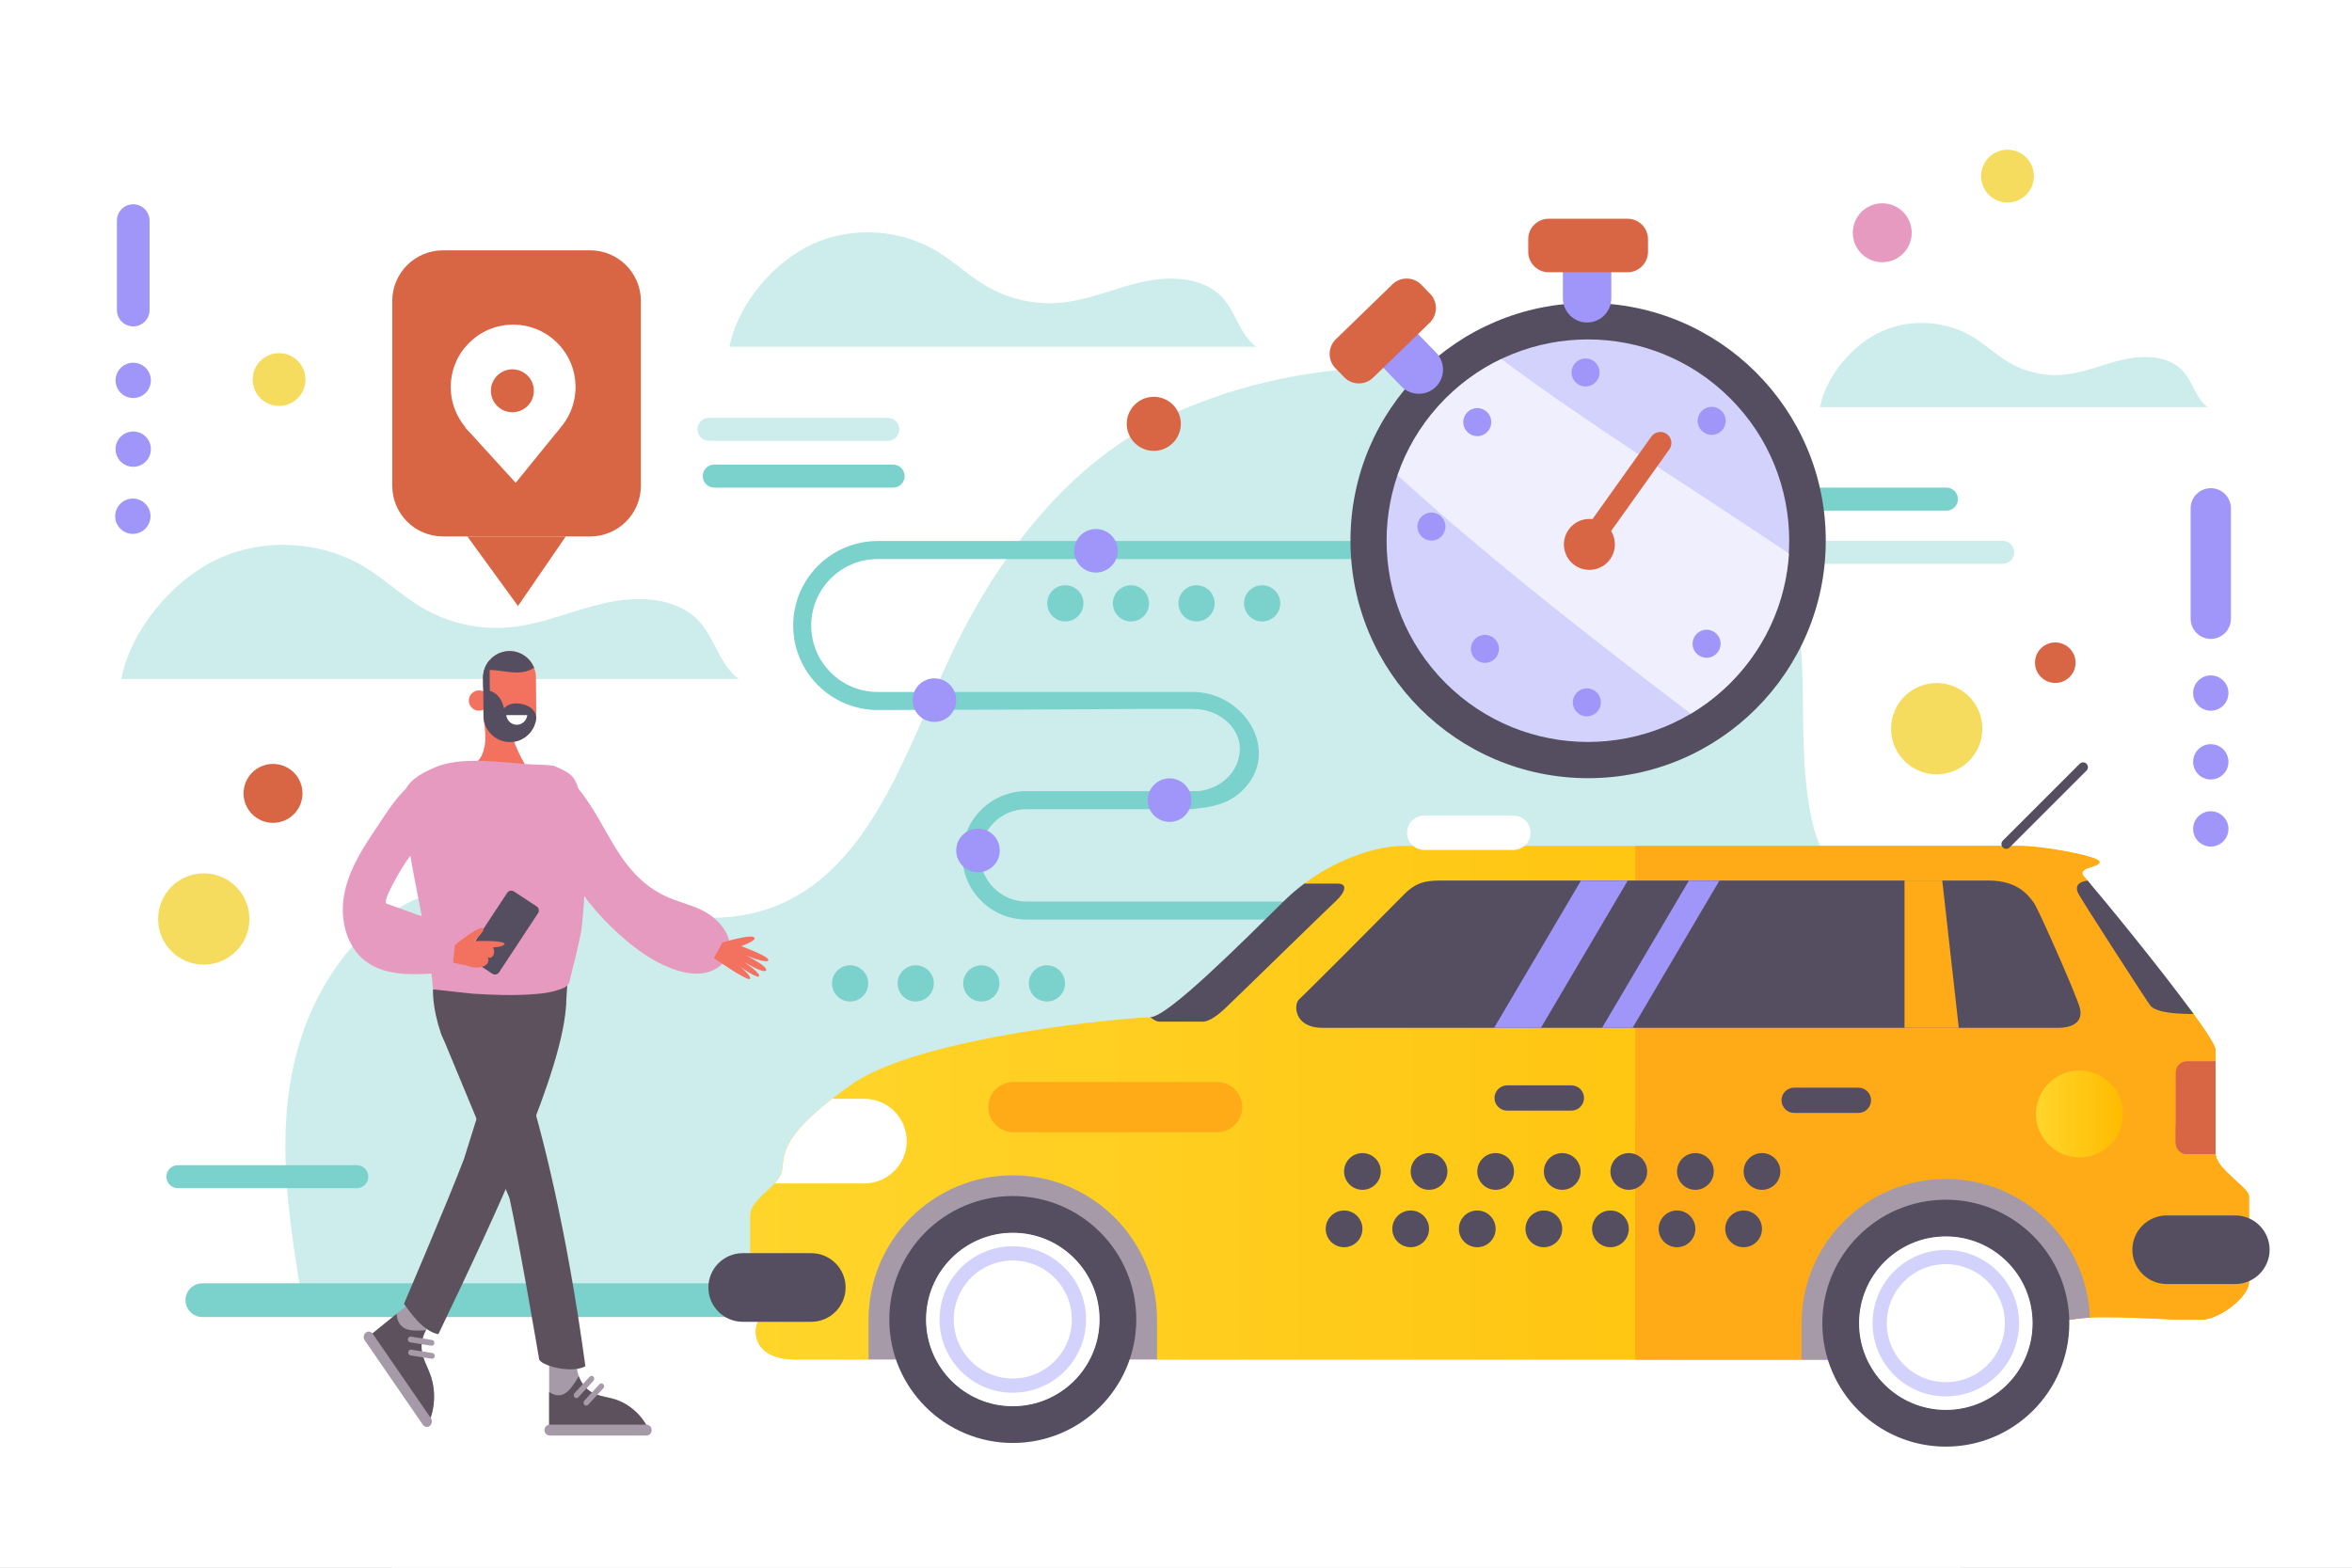 <?xml version="1.0" encoding="utf-8"?>
<!-- Generator: Adobe Illustrator 27.5.0, SVG Export Plug-In . SVG Version: 6.00 Build 0)  -->
<svg version="1.1" xmlns="http://www.w3.org/2000/svg" xmlns:xlink="http://www.w3.org/1999/xlink" x="0px" y="0px"
	 viewBox="0 0 750 500" style="enable-background:new 0 0 750 500;" xml:space="preserve">
<rect x="0" y="0" width="750" height="500" fill="#333333" stroke="none"/>
<g id="BACKGROUND">
	<rect x="125" style="fill:#FFFFFF;" width="500" height="500"/>
	<rect y="-0.125" style="fill:#FFFFFF;" width="750" height="500.25"/>
	<rect x="-0.248" y="-0.742" style="fill:#FFFFFF;" width="750.248" height="501.395"/>
</g>
<g id="OBJECTS">
	<circle style="fill:#F5DC5E;" cx="64.975" cy="293.101" r="14.558"/>
	
		<ellipse transform="matrix(0.23 -0.973 0.973 0.23 249.622 779.81)" style="fill:#F5DC5E;" cx="617.478" cy="232.2" rx="14.558" ry="14.558"/>
	<path style="fill:#A095F8;" d="M698.548,197.349v-35.224c0-3.532,2.89-6.422,6.422-6.422l0,0c3.532,0,6.422,2.89,6.422,6.422
		v35.224c0,3.532-2.89,6.422-6.422,6.422l0,0C701.438,203.771,698.548,200.881,698.548,197.349z"/>
	
		<ellipse transform="matrix(0.924 -0.383 0.383 0.924 -90.214 52.545)" style="fill:#D86544;" cx="86.973" cy="253.041" rx="9.395" ry="9.395"/>
	
		<ellipse transform="matrix(0.493 -0.87 0.87 0.493 239.927 559.747)" style="fill:#E79AC0;" cx="600.045" cy="74.094" rx="9.395" ry="9.395"/>
	
		<ellipse transform="matrix(0.924 -0.383 0.383 0.924 -58.959 270.553)" style="fill:#E79AC0;" cx="650.603" cy="283.481" rx="7.789" ry="7.788"/>
	<path style="opacity:0.39;fill:#7BD1CC;" d="M624.326,417.198H96.706c-4.054-25.366-8.466-50.219-3.499-75.414
		c4.967-25.195,20.966-49.769,45.049-57.08c35.012-10.629,73.706,17.406,108.038,4.665c29.744-11.039,41.539-46.403,54.791-75.799
		c14.928-33.112,37.469-64.395,69.662-80.046c41.994-20.416,96.111-21.724,139.363-4.672c21.135,8.333,40.732,21.904,52.987,41.762
		c18.302,29.654,7.913,58.144,14.497,90.122c6.697,32.533,39.616,40.165,50.55,70.53C637.396,356.96,639.311,393.24,624.326,417.198
		z"/>
	<path style="fill:#7BD1CC;" d="M624.491,420.063H64.539c-2.962,0-5.385-2.423-5.385-5.385l0,0c0-2.962,2.423-5.385,5.385-5.385
		h559.952c2.962,0,5.385,2.423,5.385,5.385l0,0C629.876,417.64,627.453,420.063,624.491,420.063z"/>
	<path style="opacity:0.39;fill:#7BD1CC;" d="M235.603,216.572h-196.9c2.974-15.828,16.701-32.044,31.416-38.591
		c14.714-6.547,32.611-5.39,46.36,2.997c6.341,3.868,11.765,9.114,18.169,12.878c8.445,4.964,18.484,7.166,28.231,6.192
		c10.043-1.003,19.456-5.221,29.28-7.533c9.824-2.312,21.087-2.396,28.97,3.906C227.597,201.593,228.898,211.711,235.603,216.572z"
		/>
	<path style="opacity:0.39;fill:#7BD1CC;" d="M400.595,110.609H232.613c2.537-13.504,14.249-27.338,26.802-32.923
		c12.553-5.586,27.822-4.599,39.551,2.557c5.41,3.3,10.037,7.775,15.5,10.987c7.204,4.235,15.769,6.113,24.085,5.283
		c8.568-0.856,16.598-4.454,24.98-6.426c8.381-1.972,17.99-2.045,24.716,3.332C393.764,97.83,394.874,106.462,400.595,110.609z"/>
	<path style="opacity:0.39;fill:#7BD1CC;" d="M703.997,129.865H580.376c1.867-9.937,10.486-20.118,19.724-24.229
		c9.238-4.11,20.474-3.384,29.106,1.882c3.981,2.429,7.387,5.722,11.407,8.085c5.302,3.117,11.605,4.499,17.724,3.888
		c6.305-0.63,12.215-3.278,18.383-4.729c6.168-1.452,13.239-1.505,18.189,2.452C698.97,120.461,699.787,126.813,703.997,129.865z"/>
	<path style="fill:#7BD1CC;" d="M284.798,155.52h-57.034c-2.021,0-3.675-1.654-3.675-3.675l0,0c0-2.021,1.654-3.674,3.675-3.674
		h57.034c2.021,0,3.674,1.654,3.674,3.674l0,0C288.473,153.867,286.819,155.52,284.798,155.52z"/>
	<path style="opacity:0.39;fill:#7BD1CC;" d="M283.104,140.599H226.07c-2.021,0-3.674-1.654-3.674-3.674l0,0
		c0-2.021,1.654-3.674,3.674-3.674h57.034c2.021,0,3.674,1.654,3.674,3.674l0,0C286.778,138.945,285.125,140.599,283.104,140.599z"
		/>
	<path style="opacity:0.39;fill:#7BD1CC;" d="M638.623,179.818H581.59c-2.021,0-3.674-1.654-3.674-3.674l0,0
		c0-2.021,1.654-3.674,3.674-3.674h57.034c2.021,0,3.674,1.654,3.674,3.674l0,0C642.298,178.165,640.644,179.818,638.623,179.818z"
		/>
	<path style="fill:#7BD1CC;" d="M113.771,378.969H56.737c-2.021,0-3.674-1.654-3.674-3.675l0,0c0-2.021,1.653-3.674,3.674-3.674
		h57.034c2.021,0,3.674,1.654,3.674,3.674l0,0C117.445,377.315,115.791,378.969,113.771,378.969z"/>
	<path style="fill:#7BD1CC;" d="M620.676,162.869h-57.034c-2.021,0-3.674-1.654-3.674-3.674l0,0c0-2.021,1.654-3.675,3.674-3.675
		h57.034c2.021,0,3.674,1.654,3.674,3.675l0,0C624.35,161.216,622.697,162.869,620.676,162.869z"/>
	
		<ellipse transform="matrix(0.383 -0.924 0.924 0.383 77.968 800.072)" style="fill:#F5DC5E;" cx="637.68" cy="341.692" rx="24.212" ry="24.212"/>
	<rect x="484.574" y="133.25" style="fill:#E79AC0;" width="25.265" height="25.265"/>
	<g>
		<path style="fill:#D86544;" d="M188.191,171.093h-46.938c-8.932,0-16.172-7.24-16.172-16.172V96.015
			c0-8.932,7.24-16.172,16.172-16.172h46.938c8.931,0,16.172,7.24,16.172,16.172v58.905
			C204.363,163.852,197.123,171.093,188.191,171.093z"/>
		<polygon style="fill:#D86544;" points="149.032,171.093 165.176,193.277 180.412,171.093 		"/>
		<circle style="fill:#FFFFFF;" cx="163.631" cy="123.437" r="19.897"/>
		<polygon style="fill:#FFFFFF;" points="148.319,136.308 164.437,153.995 178.558,136.594 		"/>
		<circle style="fill:#D86544;" cx="163.39" cy="124.639" r="6.847"/>
	</g>
	<path style="fill:#E8E7C4;" d="M527.98,422.128L527.98,422.128c-0.802,0-1.459-0.657-1.459-1.459v-2.835
		c0-0.802,0.656-1.459,1.459-1.459l0,0c0.802,0,1.459,0.657,1.459,1.459v2.835C529.439,421.472,528.782,422.128,527.98,422.128z"/>
	<path style="fill:#E8E7C4;" d="M533.922,422.128L533.922,422.128c-0.802,0-1.459-0.657-1.459-1.459v-2.835
		c0-0.802,0.656-1.459,1.459-1.459l0,0c0.803,0,1.459,0.657,1.459,1.459v2.835C535.381,421.472,534.725,422.128,533.922,422.128z"/>
	<path style="fill:#E8E7C4;" d="M611.308,420.656L611.308,420.656c-0.63,0.497-1.552,0.388-2.049-0.242l-1.755-2.226
		c-0.497-0.63-0.388-1.552,0.242-2.049l0,0c0.63-0.497,1.552-0.388,2.049,0.242l1.755,2.226
		C612.047,419.237,611.938,420.159,611.308,420.656z"/>
	<path style="fill:#E8E7C4;" d="M615.444,418.634L615.444,418.634c-0.63,0.497-1.552,0.388-2.049-0.242l-1.756-2.226
		c-0.497-0.63-0.388-1.552,0.242-2.049l0,0c0.63-0.497,1.552-0.388,2.049,0.242l1.756,2.226
		C616.183,417.215,616.074,418.137,615.444,418.634z"/>
	<g>
		<g>
			<path style="fill:#A69AA8;" d="M184.045,434.013c-0.576,3.958,1.388,8.201,4.656,10.058c2.215,1.259,4.796,1.445,7.205,2.174
				c4.699,1.422,8.792,5.059,11.007,9.781h-31.801v-22.32L184.045,434.013z"/>
			<path style="fill:#5D515D;" d="M195.906,446.245c-2.408-0.729-4.989-0.916-7.205-2.174c-1.894-1.076-3.35-2.953-4.127-5.112
				c-0.633,0.98-1.243,1.978-1.921,2.923c-0.656,0.916-1.39,1.802-2.305,2.42c-0.919,0.62-1.974,0.849-3.039,0.64
				c-0.785-0.154-1.518-0.523-2.197-0.993v12.077h31.801C204.699,451.304,200.606,447.667,195.906,446.245z"/>
			<path style="fill:#A69AA8;" d="M206.128,457.859h-30.824c-0.918,0-1.669-0.751-1.669-1.669v-0.141
				c0-0.918,0.751-1.669,1.669-1.669h30.824c0.918,0,1.669,0.751,1.669,1.669v0.141
				C207.797,457.108,207.046,457.859,206.128,457.859z"/>
			<path style="fill:#A69AA8;" d="M183.201,445.645L183.201,445.645c-0.332-0.361-0.332-0.951,0-1.312l4.831-5.249
				c0.332-0.361,0.876-0.361,1.208,0l0,0c0.332,0.361,0.332,0.951,0,1.312l-4.831,5.249
				C184.077,446.006,183.533,446.006,183.201,445.645z"/>
			<path style="fill:#A69AA8;" d="M186.333,448.043L186.333,448.043c-0.332-0.361-0.332-0.951,0-1.312l4.831-5.249
				c0.332-0.361,0.876-0.361,1.208,0l0,0c0.332,0.361,0.332,0.951,0,1.312l-4.831,5.249
				C187.209,448.404,186.665,448.404,186.333,448.043z"/>
		</g>
		<g>
			<path style="fill:#A69AA8;" d="M139.15,420.856c-3.262,1.869-5.214,6.119-4.625,10.075c0.399,2.681,1.807,5.039,2.712,7.57
				c1.766,4.94,1.536,10.679-0.618,15.434l-19.046-27.667l16.452-13.368L139.15,420.856z"/>
			<path style="fill:#5D515D;" d="M137.238,438.501c-0.905-2.532-2.313-4.889-2.712-7.57c-0.341-2.292,0.171-4.683,1.296-6.653
				c-1.102,0.037-2.202,0.103-3.305,0.08c-1.068-0.022-2.161-0.13-3.164-0.556c-1.007-0.428-1.808-1.209-2.292-2.261
				c-0.356-0.776-0.524-1.634-0.584-2.506l-8.902,7.233l19.046,27.667C138.774,449.181,139.004,443.441,137.238,438.501z"/>
			<path style="fill:#A69AA8;" d="M134.839,454.41l-18.542-26.935c-0.527-0.766-0.382-1.862,0.323-2.435v0
				c0.705-0.573,1.714-0.415,2.241,0.351l18.542,26.935c0.527,0.766,0.382,1.862-0.323,2.435l0,0
				C136.375,455.334,135.367,455.176,134.839,454.41z"/>
			<path style="fill:#A69AA8;" d="M130.07,427.089L130.07,427.089c0.067-0.505,0.502-0.859,0.967-0.786l6.762,1.06
				c0.465,0.073,0.79,0.546,0.723,1.051l0,0c-0.067,0.505-0.502,0.859-0.967,0.786l-6.762-1.06
				C130.328,428.066,130.003,427.594,130.07,427.089z"/>
			<path style="fill:#A69AA8;" d="M130.179,431.249L130.179,431.249c0.067-0.505,0.502-0.859,0.967-0.786l6.762,1.06
				c0.465,0.073,0.79,0.546,0.723,1.051l0,0c-0.067,0.505-0.502,0.859-0.967,0.786l-6.762-1.06
				C130.437,432.227,130.112,431.754,130.179,431.249z"/>
		</g>
		<g>
			<path style="fill:#F3725F;" d="M154.108,228.699c0.364,1.926,0.574,3.881,0.629,5.84c0.082,2.932-0.295,6.131-2.341,8.233
				c1.268,1.744,3.191,3.176,5.281,3.71c2.089,0.533,4.363,0.313,6.311-0.61c0.532-0.252,1.038-0.553,1.543-0.854
				c0.62-0.369,1.24-0.738,1.86-1.108c-2.688-4.63-4.985-9.752-4.265-15.057c-1.342-0.25-3.241-0.815-4.583-1.065
				c-0.582-0.108-1.17-0.217-1.761-0.192C155.845,227.635,155.034,228.857,154.108,228.699z"/>
			<path style="fill:#F3725F;" d="M164.497,238.072c0.785,2.013,1.808,3.965,2.895,5.837c-0.62,0.369-1.24,0.738-1.86,1.108
				c-0.505,0.301-1.012,0.602-1.543,0.854c-1.948,0.924-4.222,1.143-6.311,0.61c-2.089-0.533-4.013-1.965-5.281-3.71
				c1.233-1.268,1.86-2.934,2.145-4.7H164.497z"/>
			<path style="fill:#5D515D;" d="M167.389,278.297l-10.727-0.603c-8.511-0.478-15.866,6.094-16.344,14.605l-1.133,20.158
				c0.069,0.204,0.108,0.432,0.109,0.685c0.01,3.066-1.029,2.403-1.22,2.375c0,0-0.331,5.653,2.438,13.723
				c1.837,5.353,6.655,9.186,12.296,9.639c0.138,0.011,0.277,0.021,0.415,0.028l10.727,0.603
				c8.156,0.458,15.587-11.472,16.61-19.918c-0.035-0.352,0.212-3.388,0.353-5.682c0,0,1.098-18.966,1.081-19.271
				C182.473,286.13,175.9,278.775,167.389,278.297z"/>
			<path style="fill:#E79AC0;" d="M186.513,283.025c-0.146,2.784-0.347,5.563-0.588,8.34c-0.162,1.863-0.329,3.719-0.588,5.565
				c-0.564,2.965-1.259,5.906-1.922,8.849c-0.293,1.12-0.591,2.238-0.878,3.36c-0.359,1.405-0.66,2.838-1.015,4.254
				c-0.179,0.308-0.389,0.596-0.63,0.857c-0.124,0.136-0.256,0.264-0.398,0.383c-0.512,0.435-1.212,0.643-1.834,0.866
				c-0.739,0.266-1.49,0.498-2.25,0.694c-2.016,0.521-4.074,0.727-6.144,0.891c-2.18,0.172-4.367,0.255-6.553,0.275
				c-1.117,0.009-2.235,0.004-3.352-0.016c-3.199-0.056-6.394-0.221-9.559-0.416c-0.645-0.039-8.973-0.96-11.795-1.291
				c-0.317-0.037-0.564-0.068-0.725-0.088c-0.005,0-0.011-0.001-0.016-0.002l-0.057-0.007c-0.088-0.011-0.134-0.018-0.134-0.02
				c-0.206-2.931-0.633-6.295-1.191-9.888c-0.436-2.812-0.953-5.765-1.506-8.759c-0.144-0.784-0.291-1.569-0.44-2.356
				c-0.002-0.011-0.004-0.021-0.006-0.032c-1.039-5.501-2.162-11.057-3.1-16.072c-0.333-1.775-0.643-3.48-0.917-5.093
				c-0.047-0.267-0.091-0.533-0.134-0.794c-0.006-0.04-0.014-0.081-0.02-0.121c-0.975-5.775-3.185-13.127-1.965-18.947
				c0.865-4.129,5.067-6.545,8.796-8.215c0.035-0.016,0.07-0.031,0.105-0.047c0.415-0.186,0.825-0.361,1.222-0.529
				c2.499-1.056,5.261-1.589,8.069-1.833c0.558-0.048,1.117-0.085,1.677-0.112c0.037-0.002,0.074-0.003,0.111-0.005
				c1.247-0.058,2.495-0.069,3.724-0.051c0.001,0,0.001,0,0.002,0c0.449,0.006,0.895,0.017,1.337,0.03
				c4.48,0.13,8.934,0.626,13.401,0.948c0.712,0.051,1.423,0.098,2.135,0.139c0.556,0.031,1.094,0.055,1.616,0.075
				c0.131,0.004,0.262,0.01,0.391,0.014c0.055,0.002,0.109,0.004,0.163,0.005c0.157,0.006,0.312,0.012,0.466,0.017
				c0.269,0.01,0.534,0.019,0.794,0.029c1.343,0.052,2.576,0.121,3.729,0.309c1.338,0.597,2.71,1.129,3.976,1.872
				c0.867,0.507,1.639,1.093,2.247,1.876c0.692,0.893,1.144,1.996,1.5,3.057c0.78,2.318,1.138,4.769,1.438,7.174
				c0.327,2.62,0.654,5.231,0.827,7.865C186.891,271.716,186.809,277.383,186.513,283.025z"/>
		</g>
		<g>
			<path style="fill:#E79AC0;" d="M223.747,290.258c-4.039-1.958-8.539-2.835-12.515-4.907
				c-13.958-7.271-17.007-21.226-26.031-32.855c-2.416-3.114-7.097-7.013-11.26-7.259c-4.759-0.281-4.416,3.536-3.306,8.011
				c4.498,18.128,14.887,34.988,29.439,47.027c4.62,3.822,9.71,7.216,15.384,9.074c3.18,1.042,6.609,1.584,9.82,0.828
				c3.21-0.756,6.156-2.992,7.095-6.137C234.031,298.488,229.075,292.841,223.747,290.258z"/>
			<g>
				<path style="fill:#F3725F;" d="M239.108,312.209c0.749-0.828-3.094-3.848-3.094-3.848s5.258,3.619,5.935,3.094
					c1.068-0.829-4.974-4.849-4.974-4.849s6.689,4.209,7.312,2.865c0.623-1.344-6.47-4.759-6.47-4.759s6.87,2.799,7.202,1.559
					c0.331-1.24-8.67-4.51-8.67-4.51s4.567-1.613,4.299-2.565c-0.453-1.605-10.299,1.416-10.299,1.416l-2.705,4.954
					C227.643,305.567,238.359,313.038,239.108,312.209z"/>
			</g>
		</g>
		<g>
			<path style="fill:#2D1A14;" d="M158.929,215.115c2.555,0.548,3.959,3.188,3.594,5.556c-0.365,2.367-2.092,4.438-4.043,6.117
				c-0.979-2.885-1.672-5.426-2.651-8.311c-0.368-1.084-0.62-2.502,0.429-3.193C156.848,214.896,158.238,214.967,158.929,215.115z"
				/>
			<path style="fill:#F3725F;" d="M171.003,228.612c-0.004,0.092-0.009,0.183-0.016,0.274c-0.004,0.046-0.007,0.093-0.011,0.139
				c-0.003,0.029-0.005,0.058-0.008,0.086c-0.008,0.088-0.019,0.174-0.03,0.261c-0.004,0.026-0.007,0.052-0.011,0.078
				c-0.018,0.126-0.039,0.253-0.063,0.377c-0.025,0.133-0.054,0.264-0.085,0.395c-0.011,0.047-0.023,0.092-0.035,0.138
				c-0.007,0.028-0.015,0.056-0.022,0.083c-0.029,0.111-0.062,0.221-0.097,0.33c-0.082,0.264-0.179,0.523-0.287,0.776
				c-0.025,0.061-0.053,0.122-0.08,0.182c-0.248,0.543-0.551,1.055-0.903,1.53c-0.077,0.103-0.155,0.203-0.235,0.302
				c-0.044,0.054-0.088,0.105-0.132,0.158c-0.074,0.086-0.15,0.171-0.227,0.254c-0.189,0.205-0.388,0.399-0.596,0.584
				c-0.098,0.086-0.197,0.17-0.297,0.252c-0.413,0.334-0.857,0.629-1.328,0.88c-0.354,0.191-0.724,0.355-1.107,0.493
				c-0.084,0.031-0.168,0.059-0.253,0.087c-0.06,0.02-0.12,0.039-0.181,0.056c-0.033,0.01-0.066,0.021-0.1,0.03
				c-0.031,0.009-0.062,0.017-0.093,0.025c-0.099,0.028-0.197,0.053-0.297,0.077c-0.592,0.139-1.206,0.214-1.837,0.221
				c-0.139,0.001-0.276-0.001-0.413-0.007c-1.54-0.062-2.979-0.543-4.203-1.332c-2.305-1.487-3.849-4.067-3.876-7l-0.018-1.99
				l-0.053-5.853l-0.017-1.831l-0.023-2.526c-0.001-0.139,0.001-0.277,0.007-0.414c0.003-0.068,0.006-0.136,0.01-0.204
				c0.003-0.054,0.007-0.107,0.012-0.16c0.004-0.054,0.009-0.108,0.016-0.161c0.001-0.013,0.002-0.026,0.004-0.039
				c0.003-0.033,0.007-0.066,0.011-0.099c0.004-0.04,0.009-0.078,0.015-0.117c0.003-0.024,0.006-0.048,0.009-0.071
				c0.008-0.058,0.017-0.115,0.027-0.172c0.008-0.048,0.016-0.097,0.026-0.145c0.004-0.029,0.01-0.057,0.016-0.085
				c0.021-0.112,0.045-0.223,0.072-0.333c0.014-0.062,0.03-0.125,0.046-0.187c0.015-0.057,0.03-0.113,0.046-0.171
				c0.015-0.055,0.033-0.111,0.049-0.166c0.001-0.002,0.001-0.003,0.002-0.005c0.017-0.055,0.035-0.11,0.053-0.166
				c0.019-0.055,0.038-0.111,0.057-0.166c0.02-0.054,0.04-0.11,0.06-0.164c0.042-0.111,0.087-0.221,0.133-0.329
				c0.009-0.021,0.018-0.041,0.027-0.062c0.039-0.089,0.079-0.178,0.121-0.266c0.01-0.02,0.02-0.041,0.03-0.061
				c0.044-0.091,0.09-0.18,0.137-0.269c0.008-0.014,0.015-0.028,0.023-0.042c1.412-2.611,4.165-4.406,7.329-4.435
				c3.558-0.032,6.64,2.179,7.892,5.306c0.377,0.94,0.589,1.963,0.598,3.032l0.111,12.2
				C171.01,228.331,171.008,228.472,171.003,228.612z"/>
			<path style="fill:#F3725F;" d="M149.503,223.468c0.016,1.79,1.48,3.227,3.27,3.211c1.79-0.016,3.227-1.48,3.211-3.27
				c-0.016-1.79-1.48-3.227-3.27-3.211C150.924,220.214,149.487,221.678,149.503,223.468z"/>
			<path style="fill:#544E60;" d="M171.003,228.612c-0.004,0.092-0.009,0.183-0.016,0.274c-0.004,0.046-0.007,0.093-0.011,0.139
				c-0.003,0.029-0.005,0.058-0.008,0.086c-0.008,0.088-0.019,0.174-0.03,0.261c-0.004,0.026-0.007,0.052-0.011,0.078
				c-0.018,0.126-0.039,0.253-0.063,0.377c-0.025,0.133-0.054,0.264-0.085,0.395c-0.011,0.047-0.023,0.092-0.035,0.138
				c-0.007,0.028-0.015,0.056-0.022,0.083c-0.029,0.111-0.062,0.221-0.097,0.33c-0.082,0.264-0.179,0.523-0.287,0.776
				c-0.025,0.061-0.053,0.122-0.08,0.182c-0.248,0.543-0.551,1.055-0.903,1.53c-0.076,0.103-0.155,0.203-0.235,0.302
				c-0.044,0.054-0.088,0.105-0.132,0.158c-0.074,0.086-0.15,0.171-0.227,0.254c-0.189,0.205-0.388,0.399-0.596,0.584
				c-0.098,0.086-0.197,0.171-0.297,0.252c-0.413,0.334-0.857,0.629-1.328,0.88c-0.354,0.191-0.724,0.355-1.107,0.493
				c-0.083,0.031-0.167,0.059-0.253,0.087c-0.06,0.02-0.12,0.039-0.181,0.056c-0.033,0.01-0.066,0.021-0.1,0.03
				c-0.031,0.009-0.062,0.017-0.093,0.025c-0.099,0.028-0.197,0.053-0.297,0.077c-0.592,0.139-1.206,0.214-1.837,0.221
				c-0.139,0.001-0.276-0.001-0.413-0.007c-1.54-0.062-2.979-0.543-4.203-1.332c-2.305-1.487-3.849-4.067-3.876-7l-0.018-1.99
				l-0.053-5.853l-0.017-1.831l-0.023-2.526c-0.001-0.139,0.001-0.277,0.007-0.414c0.003-0.068,0.006-0.136,0.01-0.204
				c0.003-0.054,0.007-0.107,0.012-0.16c0.004-0.054,0.009-0.108,0.016-0.161c0.001-0.013,0.002-0.026,0.004-0.039
				c0.003-0.033,0.007-0.066,0.011-0.099c0.004-0.04,0.009-0.078,0.015-0.117c0.003-0.024,0.006-0.048,0.009-0.071
				c0.008-0.058,0.017-0.115,0.027-0.172c0.008-0.048,0.016-0.097,0.026-0.145c0.004-0.029,0.01-0.057,0.016-0.085
				c0.022-0.112,0.045-0.223,0.072-0.333c0.014-0.062,0.03-0.125,0.046-0.187c0.015-0.057,0.03-0.113,0.046-0.171
				c0.015-0.055,0.033-0.111,0.049-0.166c0.001-0.002,0.001-0.003,0.002-0.005c0.017-0.055,0.035-0.11,0.053-0.166
				c0.019-0.055,0.038-0.111,0.057-0.166c0.02-0.054,0.04-0.11,0.06-0.164c0.351-0.928,0.862-1.78,1.5-2.521l0.029,3.147l0.057,6.29
				c0.001,0.12,0.022,0.225,0.057,0.321c1.182,0.325,2.248,1.112,2.988,2.106c0.747,1.003,1.198,2.19,1.46,3.419
				c0.117-0.046,0.231-0.121,0.337-0.234c1.376-1.454,3.783-1.493,5.603-1.06c1.948,0.464,3.923,1.63,4.255,3.757
				C170.909,228.441,170.948,228.531,171.003,228.612z"/>
			<path style="fill:#FFFFFF;" d="M161.43,228.071c0.207,1.739,1.623,3.091,3.358,3.091c1.736,0,3.151-1.352,3.358-3.091H161.43z"/>
			<path style="fill:#544E60;" d="M170.301,212.958c-1.379,0.945-3.153,1.443-4.844,1.519c-2.886,0.131-5.735-0.65-8.621-0.779
				c-0.232-0.01-0.477-0.013-0.7,0.043c-0.118,0.029-0.23,0.075-0.331,0.145l-1.105,6.969l-0.21,1.323
				c-0.018-0.513-0.06-1.026-0.118-1.542c-0.074-0.655-0.173-1.313-0.28-1.968l-0.023-2.526c-0.001-0.139,0.001-0.277,0.007-0.414
				c0.003-0.068,0.006-0.136,0.01-0.204c0.003-0.054,0.007-0.107,0.012-0.16c0.004-0.054,0.009-0.108,0.016-0.161
				c0.001-0.013,0.002-0.026,0.004-0.039c0.003-0.033,0.007-0.066,0.011-0.099c0.004-0.04,0.009-0.078,0.015-0.117
				c0.003-0.024,0.006-0.048,0.009-0.071c0.008-0.058,0.017-0.115,0.027-0.172c0.008-0.048,0.016-0.097,0.026-0.145
				c0.004-0.029,0.01-0.057,0.016-0.085c0.021-0.112,0.045-0.223,0.072-0.333c0.014-0.062,0.03-0.125,0.046-0.187
				c0.015-0.057,0.03-0.113,0.046-0.171c0.015-0.055,0.033-0.111,0.049-0.166c0.001-0.002,0.001-0.003,0.002-0.005
				c0.017-0.055,0.035-0.11,0.053-0.166c0.019-0.055,0.038-0.111,0.057-0.166c0.02-0.054,0.04-0.11,0.06-0.164
				c0.042-0.111,0.087-0.221,0.133-0.329c0.009-0.021,0.018-0.041,0.027-0.062c0.039-0.089,0.079-0.178,0.121-0.266
				c0.01-0.02,0.02-0.041,0.03-0.061c0.044-0.091,0.09-0.18,0.137-0.269c0.008-0.014,0.015-0.028,0.023-0.042
				c1.412-2.611,4.165-4.406,7.329-4.435C165.966,207.62,169.048,209.831,170.301,212.958z"/>
		</g>
		<path style="fill:#5D515D;" d="M167.803,345.143l-1.995-8.904c-0.18-0.033-0.36-0.065-0.541-0.097
			c-6.896-1.244-17.785-6.287-24.755-6.899l21.969,52.952c3.209,14.579,9.407,51.1,9.413,51.139c0,2.071,10.211,4.935,14.771,2.416
			C180.556,390.797,172.499,359.784,167.803,345.143z"/>
		<path style="fill:#5D515D;" d="M180.561,319.594l-19.84,9.32l-12.736,40.626c-5.277,13.877-19.169,46.301-19.168,46.303
			c1.624,2.134,5.918,8.818,10.971,9.681C159.096,385.216,179.855,340.837,180.561,319.594z"/>
		<path style="fill:#E79AC0;" d="M130.193,250.837c-4.465,4.049-7.677,9.549-11.048,14.545c-4.257,6.309-8.262,13.053-9.492,20.564
			c-1.23,7.511,0.853,15.991,6.909,20.599c5.868,4.465,13.906,4.428,21.265,3.958c4.089-0.261,8.84-1.001,10.82-4.588
			c1.995-3.613-0.158-8.376-3.57-10.698c-3.412-2.322-7.908-1.975-11.782-3.396c-4.054-1.487-9.983-3.605-9.983-3.605
			c-1.851-0.463,5.318-12.218,6.126-13.35c3.699-5.18,8.175-10.384,9.189-16.884c0.414-2.658,0.05-4.667-1.839-6.652
			C134.889,249.334,132.329,248.9,130.193,250.837z"/>
	</g>
	<path style="fill:#544E60;" d="M156.999,310.568l-7.268-4.791c-0.708-0.467-0.906-1.428-0.439-2.137l12.448-18.884
		c0.467-0.708,1.428-0.906,2.137-0.439l7.268,4.791c0.708,0.467,0.906,1.428,0.439,2.137l-12.448,18.884
		C158.669,310.837,157.707,311.035,156.999,310.568z"/>
	<g>
		<g>
			<path style="fill:#F3725F;" d="M154.124,296.13c0.614,0.784-3.023,4.032-3.023,4.032s9.633-0.395,9.799,0.887
				c0.007,0.052-0.003,0.101-0.02,0.148c-0.279,0.171-0.555,0.346-0.825,0.529c-1.925,0.611-6.458,0.623-6.458,0.623
				s1.546,0.092,3.266,0.323c-1.075,0.456-2.062,1.083-2.98,1.82c-0.22-0.035-0.346-0.057-0.346-0.057s0.123,0.025,0.331,0.069
				c-1.334,1.073-2.525,2.375-3.639,3.703c-3.007-0.556-5.78-1.174-5.78-1.174l0.626-5.648
				C145.073,301.385,153.088,294.808,154.124,296.13z"/>
		</g>
		<path style="fill:#F3725F;" d="M155.487,305.406c0.441,0.557,0.321,1.414-0.123,1.969c-0.444,0.554-1.136,0.852-1.825,1.022
			c-1.542,0.38-3.215,0.206-4.646-0.484c-0.969-0.466-1.91-1.339-1.844-2.413c0.056-0.907,0.806-1.606,1.552-2.125
			c1.778-1.236,5.474-3.194,7.702-2.156C158.216,302.111,157.946,306.136,155.487,305.406z"/>
	</g>
	<path style="fill:#D86544;" d="M367.918,143.804L367.918,143.804c-4.743,0-8.624-3.881-8.624-8.624l0,0
		c0-4.743,3.881-8.624,8.624-8.624l0,0c4.743,0,8.624,3.881,8.624,8.624l0,0C376.542,139.923,372.661,143.804,367.918,143.804z"/>
	<path style="fill:#D86544;" d="M655.382,217.826L655.382,217.826c-3.557,0-6.468-2.91-6.468-6.468l0,0
		c0-3.557,2.911-6.468,6.468-6.468l0,0c3.557,0,6.468,2.911,6.468,6.468l0,0C661.85,214.916,658.94,217.826,655.382,217.826z"/>
	<path style="fill:#D86544;" d="M436.909,178.3"/>
	<path style="fill:#7BD1CC;" d="M458.469,287.536H327.313c-8.124,0-14.733-6.609-14.733-14.733c0-8.124,6.609-14.733,14.733-14.733
		h53.101c0.051-0.036,0.091-0.104,0.153-0.108c5.496-0.431,10.782-1.434,15.018-5.282c13.568-12.325,1.442-31.988-15.189-31.988
		h-47.693c-0.026,0-0.051,0.007-0.077,0.008h-52.746c-11.69,0-21.201-9.51-21.201-21.201c0-11.69,9.511-21.201,21.201-21.201
		h178.587v-5.749H279.881c-14.86,0-26.95,12.09-26.95,26.95c0,14.86,12.089,26.95,26.95,26.95c0,0,82.32-0.228,82.324-0.342h18.192
		c8.115,0,14.73,5.547,14.974,12.439c-0.018,0.128-0.039,0.257-0.039,0.39c0,6.894-5.759,12.587-13.158,13.384h-54.86
		c-11.294,0-20.482,9.188-20.482,20.482c0,11.294,9.188,20.482,20.482,20.482h131.156V287.536z"/>
	<g>
		<circle style="fill:#544E60;" cx="506.415" cy="172.415" r="75.779"/>
		
			<ellipse transform="matrix(0.707 -0.707 0.707 0.707 26.411 408.589)" style="fill:#D3D2FC;" cx="506.416" cy="172.413" rx="64.203" ry="64.203"/>
		<path style="opacity:0.65;fill:#FFFFFF;" d="M565.55,173.269c-29.046-19.461-58.792-37.912-86.855-58.771
			c-15.424,7.397-27.441,20.766-33.037,37.119c3.881,3.525,7.794,7.015,11.743,10.465c26.328,23,53.95,44.402,81.763,65.561
			c17.705-10.52,29.919-29.309,31.318-51.044C568.839,175.487,567.198,174.373,565.55,173.269z"/>
		<g>
			<path style="fill:#D86544;" d="M514.946,173.633c0,4.487-3.638,8.125-8.125,8.125c-4.487,0-8.125-3.638-8.125-8.125
				c0-4.487,3.638-8.125,8.125-8.125C511.309,165.508,514.946,169.146,514.946,173.633z"/>
		</g>
		<g>
			<path style="fill:#D86544;" d="M509.378,172.946c-0.707,0-1.421-0.212-2.041-0.654c-1.583-1.129-1.952-3.328-0.823-4.911
				l20.068-28.145c1.129-1.584,3.327-1.952,4.911-0.823c1.583,1.129,1.952,3.328,0.823,4.911l-20.068,28.145
				C511.561,172.432,510.478,172.946,509.378,172.946z"/>
		</g>
		<path style="fill:#A095F8;" d="M510.072,118.79c0,2.468-2.001,4.469-4.469,4.469c-2.468,0-4.469-2.001-4.469-4.469
			c0-2.468,2.001-4.469,4.469-4.469C508.071,114.321,510.072,116.322,510.072,118.79z"/>
		<circle style="fill:#A095F8;" cx="545.821" cy="134.227" r="4.469"/>
		<path style="fill:#A095F8;" d="M475.54,134.633c0,2.468-2.001,4.469-4.469,4.469c-2.468,0-4.469-2.001-4.469-4.469
			s2.001-4.469,4.469-4.469C473.539,130.165,475.54,132.165,475.54,134.633z"/>
		<path style="fill:#A095F8;" d="M477.978,206.946c0,2.468-2.001,4.469-4.469,4.469c-2.468,0-4.469-2.001-4.469-4.469
			c0-2.468,2.001-4.469,4.469-4.469C475.977,202.477,477.978,204.478,477.978,206.946z"/>
		<path style="fill:#A095F8;" d="M548.665,205.321c0,2.468-2.001,4.469-4.469,4.469c-2.468,0-4.469-2.001-4.469-4.469
			c0-2.468,2.001-4.469,4.469-4.469C546.664,200.852,548.665,202.853,548.665,205.321z"/>
		<circle style="fill:#A095F8;" cx="456.446" cy="167.946" r="4.469"/>
		<path style="fill:#A095F8;" d="M510.478,224.008c0,2.468-2.001,4.469-4.469,4.469c-2.468,0-4.469-2.001-4.469-4.469
			c0-2.468,2.001-4.469,4.469-4.469C508.477,219.54,510.478,221.54,510.478,224.008z"/>
		<path style="fill:#A095F8;" d="M506.09,102.864L506.09,102.864c-4.245,0-7.719-3.473-7.719-7.719V82.762
			c0-4.245,3.473-7.719,7.719-7.719l0,0c4.245,0,7.719,3.473,7.719,7.719v12.384C513.809,99.391,510.335,102.864,506.09,102.864z"/>
		<path style="fill:#D86544;" d="M519.009,86.829h-25.187c-3.575,0-6.5-2.925-6.5-6.5v-4.062c0-3.575,2.925-6.5,6.5-6.5h25.187
			c3.575,0,6.5,2.925,6.5,6.5v4.062C525.509,83.904,522.584,86.829,519.009,86.829z"/>
		<path style="fill:#A095F8;" d="M457.814,123.42L457.814,123.42c-3.046,2.957-7.958,2.884-10.915-0.162l-8.626-8.886
			c-2.957-3.046-2.884-7.958,0.162-10.915v0c3.046-2.957,7.958-2.884,10.915,0.162l8.626,8.886
			C460.933,115.552,460.86,120.463,457.814,123.42z"/>
		<path style="fill:#D86544;" d="M455.915,102.916l-18.072,17.543c-2.565,2.49-6.702,2.429-9.192-0.137l-2.829-2.914
			c-2.49-2.565-2.429-6.702,0.136-9.192l18.072-17.543c2.565-2.49,6.702-2.429,9.192,0.137l2.829,2.915
			C458.542,96.29,458.48,100.426,455.915,102.916z"/>
	</g>
	<path style="fill:#7BD1CC;" d="M276.852,313.648c0,3.187-2.584,5.771-5.771,5.771c-3.187,0-5.771-2.584-5.771-5.771
		c0-3.187,2.584-5.771,5.771-5.771C274.268,307.877,276.852,310.461,276.852,313.648z"/>
	<path style="fill:#7BD1CC;" d="M297.771,313.648c0,3.187-2.584,5.771-5.771,5.771c-3.187,0-5.771-2.584-5.771-5.771
		c0-3.187,2.584-5.771,5.771-5.771C295.188,307.877,297.771,310.461,297.771,313.648z"/>
	<path style="fill:#7BD1CC;" d="M318.691,313.648c0,3.187-2.584,5.771-5.771,5.771c-3.187,0-5.771-2.584-5.771-5.771
		c0-3.187,2.584-5.771,5.771-5.771C316.107,307.877,318.691,310.461,318.691,313.648z"/>
	<path style="fill:#7BD1CC;" d="M339.61,313.648c0,3.187-2.584,5.771-5.771,5.771c-3.187,0-5.771-2.584-5.771-5.771
		c0-3.187,2.584-5.771,5.771-5.771C337.027,307.877,339.61,310.461,339.61,313.648z"/>
	<circle style="fill:#7BD1CC;" cx="339.712" cy="192.434" r="5.771"/>
	<circle style="fill:#7BD1CC;" cx="360.631" cy="192.434" r="5.771"/>
	<circle style="fill:#7BD1CC;" cx="381.551" cy="192.434" r="5.771"/>
	<path style="fill:#7BD1CC;" d="M408.241,192.434c0,3.187-2.584,5.771-5.771,5.771c-3.187,0-5.771-2.584-5.771-5.771
		c0-3.187,2.584-5.771,5.771-5.771C405.657,186.663,408.241,189.246,408.241,192.434z"/>
	<path style="fill:#A095F8;" d="M318.809,271.247c0,3.837-3.11,6.947-6.947,6.947c-3.837,0-6.947-3.11-6.947-6.947
		c0-3.837,3.11-6.947,6.947-6.947C315.699,264.3,318.809,267.41,318.809,271.247z"/>
	<path style="fill:#A095F8;" d="M379.895,255.197c0,3.837-3.11,6.947-6.947,6.947c-3.837,0-6.947-3.11-6.947-6.947
		c0-3.837,3.11-6.947,6.947-6.947C376.785,248.25,379.895,251.36,379.895,255.197z"/>
	<circle style="fill:#A095F8;" cx="297.96" cy="223.302" r="6.947"/>
	<path style="fill:#A095F8;" d="M356.419,175.665c0,3.837-3.11,6.947-6.947,6.947c-3.837,0-6.947-3.11-6.947-6.947
		c0-3.837,3.11-6.947,6.947-6.947C353.309,168.718,356.419,171.828,356.419,175.665z"/>
	<g>
		<path style="fill:#A095F8;" d="M37.28,98.899V70.356c0-2.862,2.342-5.204,5.204-5.204l0,0c2.862,0,5.204,2.342,5.204,5.204v28.544
			c0,2.862-2.342,5.204-5.204,5.204l0,0C39.621,104.103,37.28,101.762,37.28,98.899z"/>
		<path style="fill:#A095F8;" d="M48.113,121.317c0,3.109-2.52,5.63-5.63,5.63s-5.629-2.521-5.629-5.63
			c0-3.109,2.52-5.629,5.629-5.629S48.113,118.208,48.113,121.317z"/>
		<path style="fill:#A095F8;" d="M48.113,143.252c0,3.109-2.52,5.63-5.63,5.63s-5.629-2.52-5.629-5.63s2.52-5.63,5.629-5.63
			S48.113,140.143,48.113,143.252z"/>
		<circle style="fill:#A095F8;" cx="42.364" cy="164.645" r="5.629"/>
	</g>
	<circle style="fill:#A095F8;" cx="704.97" cy="221.044" r="5.63"/>
	<circle style="fill:#A095F8;" cx="704.97" cy="242.98" r="5.63"/>
	<path style="fill:#A095F8;" d="M710.599,264.372c0,3.109-2.52,5.63-5.63,5.63c-3.109,0-5.629-2.521-5.629-5.63
		c0-3.109,2.52-5.63,5.629-5.63C708.079,258.743,710.599,261.263,710.599,264.372z"/>
	<g>
		<g>
			<g>
				<g>
					<g>
						<g>
							<g>
								<path style="fill:#544E60;" d="M242.372,396.688c0,0,4.192,30.62,6.618,30.84c2.426,0.22,13.898,0,13.898,0l2.204-31.765
									L242.372,396.688z"/>
								<linearGradient id="SVGID_1_" gradientUnits="userSpaceOnUse" x1="239.281" y1="351.697" x2="717.089" y2="351.697">
									<stop  offset="0" style="stop-color:#FFD52B"/>
									<stop  offset="1" style="stop-color:#FFBB00"/>
								</linearGradient>
								<path style="fill:url(#SVGID_1_);" d="M717.089,381.47v27.527c0,4.634-9.488,11.847-15,11.847h-7.606
									c-4.688-2.381-12.853-3.266-25.456-3.266c-21.101,0-39.269,11.167-39.269,11.167s-10.002,2.654-27.248,4.846H368.956
									c-15.385-2.147-30.317-2.192-43.941-2.192c-19.007,0-35.776,0-48.054,2.192h-23.225c-11.416,0-12.747-6.282-12.747-8.913
									c0-2.624,1.331-5.292,3.811-5.292h11.083c5.292,0,0.658-11.106-2.979-14.743c-3.636-3.644-13.624-3.312-13.624-5.481v-11.56
									c0-3.909,4.771-6.819,7.787-10.154c1.232-1.368,2.17-2.805,2.366-4.408c0.023-0.174,0.038-0.348,0.061-0.514
									c0.015-0.167,0.03-0.325,0.053-0.492c0.015-0.189,0.038-0.37,0.061-0.559c0.008-0.091,0.015-0.182,0.03-0.272
									c0.023-0.227,0.053-0.454,0.083-0.688c0.015-0.098,0.03-0.204,0.045-0.302c0.015-0.129,0.038-0.25,0.06-0.378
									c0.023-0.121,0.038-0.249,0.068-0.378c0.045-0.25,0.098-0.514,0.166-0.779c0.03-0.129,0.061-0.257,0.098-0.393
									c0.038-0.128,0.076-0.264,0.113-0.401c0.076-0.272,0.166-0.552,0.272-0.839l0.159-0.431c0.015-0.038,0.03-0.083,0.045-0.121
									c0.083-0.212,0.174-0.423,0.28-0.642c0.287-0.643,0.643-1.323,1.081-2.042c0.197-0.333,0.423-0.68,0.665-1.036
									c0.234-0.348,0.499-0.711,0.779-1.081c0.144-0.189,0.287-0.371,0.438-0.567c0.302-0.378,0.628-0.771,0.975-1.172
									c0.007-0.007,0.023-0.022,0.023-0.03c0.339-0.391,0.709-0.795,1.094-1.207c0.001-0.001,0.001-0.001,0.002-0.002h0
									c2.209-2.36,5.198-5.072,9.284-8.264c1.814-1.414,3.841-2.926,6.116-4.536c22.061-15.665,89.787-21.487,95.321-21.487
									s29.871-22.417,43.102-35.428c2.041-2.011,3.833-5.572,5.98-7.19c11.817-8.846,24.647-12.006,31.081-12.006h196.555
									c8.286,0,25.97,3.311,25.97,5.126c0,1.822-7.78,1.656-4.801,4.801c0.197,0.204,0.537,0.597,1.013,1.149
									c2.752,3.191,7.628,12.77,15.174,22.235c5.806,7.281,14.115,14.107,18.606,20.292c4.181,5.776,7.009,10.161,7.009,11.477
									v33.084C706.497,372.82,717.089,378.778,717.089,381.47z"/>
								
									<linearGradient id="SVGID_00000005246545779242324160000016634744545598265523_" gradientUnits="userSpaceOnUse" x1="239.281" y1="396.152" x2="717.089" y2="396.152">
									<stop  offset="0" style="stop-color:#FFD52B"/>
									<stop  offset="1" style="stop-color:#FFBB00"/>
								</linearGradient>
								<path style="fill:url(#SVGID_00000005246545779242324160000016634744545598265523_);" d="M717.089,381.47v27.527
									c0,4.634-9.488,11.847-15,11.847h-7.606c-4.74,0-11.703-0.733-24.307-0.733c-1.255,0-2.503,0.038-3.742,0.121
									c-19.551,1.18-36.26,11.167-36.26,11.167s-9.776,2.192-27.663,2.192H368.956c-10.169-2.532-30.249-3.107-43.79-3.107
									c-19.143,0-38.233-1.202-48.205,3.107h-23.225c-11.416,0-12.747-6.282-12.747-8.913c0-2.624,1.331-5.292,3.811-5.292h11.083
									c5.292,0,0.658-11.106-2.979-14.743c-3.636-3.644-13.624-3.312-13.624-5.481v-11.56c0-3.909,4.771-6.819,7.787-10.154
									c1.232-1.368,2.17-2.805,2.366-4.408c0.023-0.174,0.038-0.348,0.061-0.514c0.015-0.167,0.03-0.325,0.053-0.492
									c0.015-0.189,0.038-0.37,0.061-0.559c0.008-0.091,0.015-0.182,0.03-0.272c0.023-0.227,0.053-0.454,0.083-0.688
									c0.015-0.098,0.03-0.204,0.045-0.302c0.015-0.129,0.038-0.25,0.06-0.378c0.023-0.121,0.038-0.249,0.068-0.378
									c0.045-0.25,0.098-0.514,0.166-0.779c0.03-0.129,0.061-0.257,0.098-0.393c0.038-0.128,0.076-0.264,0.113-0.401
									c0.076-0.272,0.166-0.552,0.272-0.839l0.159-0.431c0.015-0.038,0.03-0.083,0.045-0.121c0.091-0.212,0.181-0.423,0.28-0.642
									c0.287-0.643,0.643-1.323,1.081-2.042c0.204-0.34,0.423-0.68,0.665-1.036c0.242-0.348,0.499-0.711,0.779-1.081
									c0.144-0.189,0.287-0.371,0.438-0.567c0.302-0.378,0.628-0.771,0.975-1.172c0.007-0.007,0.023-0.022,0.023-0.03
									c0.348-0.393,0.711-0.794,1.096-1.209h450.409v9.254C706.497,372.82,717.089,378.778,717.089,381.47z"/>
								<path style="fill:#FFAB17;" d="M706.497,367.967v-33.084c0-1.316-2.828-5.701-7.009-11.477
									c-4.491-6.185-12.8-13.011-18.606-20.292c-7.545-9.466-12.422-19.045-15.174-22.235c-0.476-0.552-0.817-0.945-1.013-1.149
									c-2.979-3.145,4.801-2.979,4.801-4.801c0-1.815-17.684-5.126-25.97-5.126h-122.04v163.788h81.025
									c17.245-2.192,27.248-4.846,27.248-4.846s18.168-11.167,39.269-11.167c12.603,0,20.768,0.884,25.456,3.266h7.606
									c5.511,0,15-7.213,15-11.847V381.47C717.089,378.778,706.497,372.82,706.497,367.967z"/>
								<path style="fill:#FFAB17;" d="M706.497,367.967v-9.254h-185.01v74.878h81.025c17.888,0,27.663-2.192,27.663-2.192
									s16.708-9.987,36.26-11.167c1.24-0.083,2.487-0.121,3.742-0.121c12.603,0,19.566,0.733,24.307,0.733h7.606
									c5.511,0,15-7.213,15-11.847V381.47C717.089,378.778,706.497,372.82,706.497,367.967z"/>
								<g>
									<path style="fill:#A69AA8;" d="M368.956,433.594v-12.752c0-25.36-20.635-45.992-45.995-45.992
										c-25.36,0-45.995,20.632-45.995,45.992v12.752C297.94,433.594,331.119,433.594,368.956,433.594z"/>
								</g>
								<g>
									<path style="fill:#544E60;" d="M362.337,420.841c0,21.749-17.628,39.377-39.376,39.377
										c-21.75,0-39.377-17.628-39.377-39.377c0-21.75,17.627-39.375,39.377-39.375
										C344.709,381.466,362.337,399.091,362.337,420.841z"/>
									<path style="fill:#C2C2C2;" d="M350.533,420.841c0,15.228-12.342,27.574-27.572,27.574
										c-15.232,0-27.575-12.345-27.575-27.574c0-15.231,12.342-27.573,27.575-27.573
										C338.191,393.268,350.533,405.61,350.533,420.841z"/>
									<path style="fill:#8C8C8C;" d="M347.116,420.841c0,13.342-10.813,24.155-24.155,24.155
										c-13.342,0-24.155-10.813-24.155-24.155c0-13.343,10.813-24.154,24.155-24.154
										C336.303,396.688,347.116,407.498,347.116,420.841z"/>
									<path style="fill:#292929;" d="M344.643,420.841c0,11.976-9.707,21.682-21.682,21.682
										c-11.976,0-21.682-9.706-21.682-21.682c0-11.976,9.706-21.683,21.682-21.683
										C334.936,399.158,344.643,408.866,344.643,420.841z"/>
									<path style="fill:#FFFFFF;" d="M350.622,420.842c0,15.279-12.384,27.661-27.661,27.661
										c-15.279,0-27.662-12.383-27.662-27.661s12.383-27.663,27.662-27.663C338.238,393.178,350.622,405.563,350.622,420.842z"/>
									
										<path style="fill:none;stroke:#D3D2FC;stroke-width:4.536;stroke-linecap:round;stroke-linejoin:round;stroke-miterlimit:10;" d="
										M344.049,420.841c0,11.648-9.441,21.088-21.089,21.088c-11.648,0-21.089-9.44-21.089-21.088
										c0-11.648,9.44-21.09,21.089-21.09C334.608,399.752,344.049,409.193,344.049,420.841z"/>
								</g>
								<g>
									<path style="fill:#A69AA8;" d="M666.434,420.232c-19.551,1.18-36.26,11.167-36.26,11.167s-9.776,2.192-27.663,2.192
										h-28.026v-11.582c0-25.358,20.632-45.99,45.997-45.99C645.243,376.018,665.504,395.698,666.434,420.232z"/>
								</g>
								<g>
									<path style="fill:#544E60;" d="M659.856,422.011c0,21.749-17.628,39.377-39.375,39.377
										c-21.75,0-39.377-17.628-39.377-39.377c0-21.75,17.627-39.375,39.377-39.375
										C642.228,382.635,659.856,400.26,659.856,422.011z"/>
									<path style="fill:#C2C2C2;" d="M648.052,422.011c0,15.228-12.343,27.573-27.572,27.573
										c-15.232,0-27.575-12.345-27.575-27.573c0-15.231,12.343-27.574,27.575-27.574
										C635.71,394.437,648.052,406.78,648.052,422.011z"/>
									<path style="fill:#8C8C8C;" d="M644.635,422.011c0,13.342-10.813,24.155-24.155,24.155s-24.155-10.813-24.155-24.155
										c0-13.343,10.813-24.154,24.155-24.154S644.635,408.668,644.635,422.011z"/>
									<path style="fill:#292929;" d="M642.162,422.011c0,11.976-9.707,21.682-21.682,21.682
										c-11.976,0-21.682-9.706-21.682-21.682c0-11.976,9.706-21.683,21.682-21.683
										C632.455,400.328,642.162,410.035,642.162,422.011z"/>
									<path style="fill:#FFFFFF;" d="M648.141,422.011c0,15.279-12.384,27.661-27.661,27.661
										c-15.279,0-27.662-12.383-27.662-27.661s12.383-27.663,27.662-27.663C635.757,394.348,648.141,406.732,648.141,422.011z"/>
									
										<path style="fill:none;stroke:#D3D2FC;stroke-width:4.536;stroke-linecap:round;stroke-linejoin:round;stroke-miterlimit:10;" d="
										M641.568,422.011c0,11.648-9.441,21.088-21.088,21.088c-11.648,0-21.089-9.44-21.089-21.088
										c0-11.648,9.44-21.09,21.089-21.09C632.127,400.921,641.568,410.362,641.568,422.011z"/>
								</g>
								<g>
									<path style="fill:#544E60;" d="M648.491,287.839c-1.495-1.986-4.862-7.006-14.346-7.006c-9.484,0-173.715,0-173.715,0
										c-4.631,0-8.382-0.001-12.684,4.411c-4.303,4.412-31.658,31.875-33.475,33.476c-1.819,1.6-1.708,9.099,7.444,9.099
										c9.155,0,228.754,0,234.489,0c5.735,0,7.997-2.591,7.004-6.397C662.215,317.618,649.991,289.823,648.491,287.839z"/>
									<path style="fill:#544E60;" d="M665.714,280.88c-2.246,0.225-4.609,1.302-2.782,4.477
										c2.096,3.64,21.508,33.751,22.721,35.295c1.21,1.539,4.62,2.75,13.832,2.755
										C689.163,309.175,670.581,286.531,665.714,280.88z"/>
									<path style="fill:#544E60;" d="M383.661,325.834c1.325,0,3.643-1.104,6.73-3.97c3.089-2.867,32.978-32.097,35.624-34.523
										c2.648-2.426,4.082-5.516,0.552-5.516c-1.548,0-6.071,0-10.659,0c-2.157,1.614-4.283,3.396-6.327,5.405
										c-13.235,13.016-37.241,37.192-42.774,37.192l0,0c1.052,0.846,2.022,1.411,2.738,1.411
										C372.413,325.834,382.34,325.834,383.661,325.834z"/>
								</g>
								<path style="fill:#FFAB17;" d="M607.308,327.819c5.856,0,11.642,0,17.302,0l-5.263-46.986c-3.952,0-7.981,0-12.039,0
									V327.819z"/>
								<path style="fill:#FFFFFF;" d="M289.134,363.945c0,3.712-1.52,7.084-3.969,9.534c-2.45,2.45-5.822,3.969-9.534,3.969
									h-28.563c1.232-1.368,2.17-2.805,2.366-4.408c0.023-0.174,0.038-0.348,0.061-0.514c0.015-0.167,0.03-0.325,0.053-0.492
									c0.015-0.189,0.038-0.37,0.061-0.559c0.008-0.091,0.015-0.182,0.03-0.272c0.023-0.227,0.053-0.454,0.083-0.688
									c0.015-0.098,0.03-0.204,0.045-0.302c0.015-0.129,0.038-0.25,0.06-0.378c0.023-0.121,0.038-0.249,0.068-0.378
									c0.045-0.25,0.098-0.514,0.166-0.779c0.03-0.129,0.061-0.257,0.098-0.393c0.038-0.128,0.076-0.264,0.113-0.401
									c0.076-0.272,0.166-0.552,0.272-0.839l0.159-0.431c0.015-0.038,0.03-0.083,0.045-0.121c0.083-0.212,0.174-0.423,0.28-0.642
									c0.287-0.643,0.643-1.323,1.081-2.042c0.197-0.333,0.423-0.68,0.665-1.036c0.234-0.348,0.499-0.711,0.779-1.081
									c0.144-0.189,0.287-0.371,0.438-0.567c0.302-0.378,0.628-0.771,0.975-1.172c0.007-0.007,0.023-0.022,0.023-0.03
									c0.339-0.391,0.709-0.795,1.094-1.207c0.001-0.001,0.001-0.001,0.002-0.002h0c2.209-2.36,5.198-5.072,9.284-8.264h10.259
									c5.572,0,10.388,3.417,12.437,8.264C288.756,360.323,289.134,362.092,289.134,363.945z"/>
							</g>
							<path style="fill:#D86544;" d="M706.499,367.969c0-4.078,0-21.239,0-29.496h-9.115c-1.983,0-3.591,1.607-3.591,3.591v22.445
								c0,1.984,1.609,3.591,3.591,3.591h9.132C706.515,368.057,706.499,368.012,706.499,367.969z"/>
							<path style="fill:#D86544;" d="M706.499,367.969c0-1.566,0-5.072,0-9.256h-12.707v5.797c0,1.984,1.609,3.591,3.591,3.591
								h9.132C706.515,368.057,706.499,368.012,706.499,367.969z"/>
							<polygon style="fill:#A095F8;" points="491.365,327.819 476.442,327.819 504.117,280.88 519.04,280.88 							"/>
							<polygon style="fill:#A095F8;" points="520.599,327.819 510.867,327.819 538.542,280.88 548.274,280.88 							"/>
						</g>
						<path style="fill:#544E60;" d="M501.085,354.222h-20.502c-2.215,0-4.027-1.812-4.027-4.027l0,0
							c0-2.215,1.812-4.027,4.027-4.027h20.502c2.215,0,4.027,1.812,4.027,4.027l0,0C505.112,352.409,503.3,354.222,501.085,354.222
							z"/>
						<path style="fill:#544E60;" d="M592.612,354.954H572.11c-2.215,0-4.027-1.812-4.027-4.027l0,0
							c0-2.215,1.812-4.027,4.027-4.027h20.502c2.215,0,4.027,1.812,4.027,4.027l0,0
							C596.639,353.142,594.827,354.954,592.612,354.954z"/>
						<g>
							<path style="fill:#544E60;" d="M440.311,373.625c0,3.235-2.623,5.858-5.858,5.858c-3.235,0-5.858-2.623-5.858-5.858
								c0-3.235,2.623-5.858,5.858-5.858C437.688,367.768,440.311,370.39,440.311,373.625z"/>
							<path style="fill:#544E60;" d="M461.545,373.625c0,3.235-2.623,5.858-5.858,5.858c-3.235,0-5.858-2.623-5.858-5.858
								c0-3.235,2.623-5.858,5.858-5.858C458.923,367.768,461.545,370.39,461.545,373.625z"/>
							<path style="fill:#544E60;" d="M482.78,373.625c0,3.235-2.622,5.858-5.858,5.858c-3.235,0-5.858-2.623-5.858-5.858
								c0-3.235,2.623-5.858,5.858-5.858C480.157,367.768,482.78,370.39,482.78,373.625z"/>
							<path style="fill:#544E60;" d="M504.014,373.625c0,3.235-2.623,5.858-5.858,5.858s-5.858-2.623-5.858-5.858
								c0-3.235,2.623-5.858,5.858-5.858S504.014,370.39,504.014,373.625z"/>
							<path style="fill:#544E60;" d="M525.248,373.625c0,3.235-2.623,5.858-5.858,5.858c-3.235,0-5.858-2.623-5.858-5.858
								c0-3.235,2.623-5.858,5.858-5.858C522.625,367.768,525.248,370.39,525.248,373.625z"/>
							<path style="fill:#544E60;" d="M546.482,373.625c0,3.235-2.623,5.858-5.858,5.858c-3.235,0-5.858-2.623-5.858-5.858
								c0-3.235,2.623-5.858,5.858-5.858C543.86,367.768,546.482,370.39,546.482,373.625z"/>
							<path style="fill:#544E60;" d="M567.717,373.625c0,3.235-2.623,5.858-5.858,5.858c-3.235,0-5.858-2.623-5.858-5.858
								c0-3.235,2.623-5.858,5.858-5.858C565.094,367.768,567.717,370.39,567.717,373.625z"/>
						</g>
						<g>
							<path style="fill:#544E60;" d="M434.453,391.931c0,3.235-2.623,5.858-5.858,5.858c-3.235,0-5.858-2.623-5.858-5.858
								c0-3.235,2.623-5.858,5.858-5.858C431.831,386.073,434.453,388.696,434.453,391.931z"/>
							<path style="fill:#544E60;" d="M455.688,391.931c0,3.235-2.623,5.858-5.858,5.858s-5.858-2.623-5.858-5.858
								c0-3.235,2.623-5.858,5.858-5.858S455.688,388.696,455.688,391.931z"/>
							<path style="fill:#544E60;" d="M476.922,391.931c0,3.235-2.623,5.858-5.858,5.858c-3.235,0-5.858-2.623-5.858-5.858
								c0-3.235,2.622-5.858,5.858-5.858C474.299,386.073,476.922,388.696,476.922,391.931z"/>
							<path style="fill:#544E60;" d="M498.156,391.931c0,3.235-2.623,5.858-5.858,5.858c-3.235,0-5.858-2.623-5.858-5.858
								c0-3.235,2.623-5.858,5.858-5.858C495.534,386.073,498.156,388.696,498.156,391.931z"/>
							<path style="fill:#544E60;" d="M519.39,391.931c0,3.235-2.623,5.858-5.858,5.858c-3.235,0-5.858-2.623-5.858-5.858
								c0-3.235,2.623-5.858,5.858-5.858C516.768,386.073,519.39,388.696,519.39,391.931z"/>
							<path style="fill:#544E60;" d="M540.625,391.931c0,3.235-2.623,5.858-5.858,5.858c-3.235,0-5.858-2.623-5.858-5.858
								c0-3.235,2.623-5.858,5.858-5.858C538.002,386.073,540.625,388.696,540.625,391.931z"/>
							<path style="fill:#544E60;" d="M561.859,391.931c0,3.235-2.623,5.858-5.858,5.858s-5.858-2.623-5.858-5.858
								c0-3.235,2.623-5.858,5.858-5.858S561.859,388.696,561.859,391.931z"/>
						</g>
					</g>
					
						<line style="fill:none;stroke:#544E60;stroke-width:3.079;stroke-linecap:round;stroke-linejoin:round;stroke-miterlimit:10;" x1="639.745" y1="269.193" x2="664.255" y2="244.684"/>
				</g>
				<path style="fill:#FFAB17;" d="M388.094,361.129h-64.923c-4.413,0-8.024-3.611-8.024-8.024l0,0c0-4.413,3.611-8.024,8.024-8.024
					h64.923c4.413,0,8.024,3.611,8.024,8.024l0,0C396.119,357.518,392.508,361.129,388.094,361.129z"/>
				<path style="fill:#544E60;" d="M258.708,421.571h-21.883c-6.018,0-10.942-4.924-10.942-10.942v0
					c0-6.018,4.924-10.942,10.942-10.942h21.883c6.018,0,10.942,4.924,10.942,10.942v0
					C269.65,416.647,264.726,421.571,258.708,421.571z"/>
				<path style="fill:#544E60;" d="M712.786,409.535h-21.883c-6.018,0-10.942-4.924-10.942-10.942v0
					c0-6.018,4.924-10.942,10.942-10.942h21.883c6.018,0,10.942,4.924,10.942,10.942v0
					C723.727,404.611,718.803,409.535,712.786,409.535z"/>
			</g>
			
				<linearGradient id="SVGID_00000027586414978328029230000016208161392588817574_" gradientUnits="userSpaceOnUse" x1="649.247" y1="355.293" x2="676.968" y2="355.293">
				<stop  offset="0" style="stop-color:#FFD52B"/>
				<stop  offset="1" style="stop-color:#FFBB00"/>
			</linearGradient>
			<path style="fill:url(#SVGID_00000027586414978328029230000016208161392588817574_);" d="M663.107,369.154L663.107,369.154
				c-7.623,0-13.86-6.237-13.86-13.86l0,0c0-7.623,6.237-13.86,13.86-13.86l0,0c7.623,0,13.86,6.237,13.86,13.86l0,0
				C676.968,362.917,670.731,369.154,663.107,369.154z"/>
		</g>
		<path style="fill:#FFFFFF;" d="M482.589,271.075h-28.448c-3.009,0-5.471-2.462-5.471-5.471l0,0c0-3.009,2.462-5.471,5.471-5.471
			h28.448c3.009,0,5.471,2.462,5.471,5.471l0,0C488.06,268.613,485.598,271.075,482.589,271.075z"/>
	</g>
	
		<ellipse transform="matrix(0.23 -0.973 0.973 0.23 438.455 666.013)" style="fill:#F5DC5E;" cx="640" cy="56" rx="8.421" ry="8.421"/>
	
		<ellipse transform="matrix(0.23 -0.973 0.973 0.23 -49.211 179.819)" style="fill:#F5DC5E;" cx="89" cy="121" rx="8.421" ry="8.421"/>
</g>
</svg>

